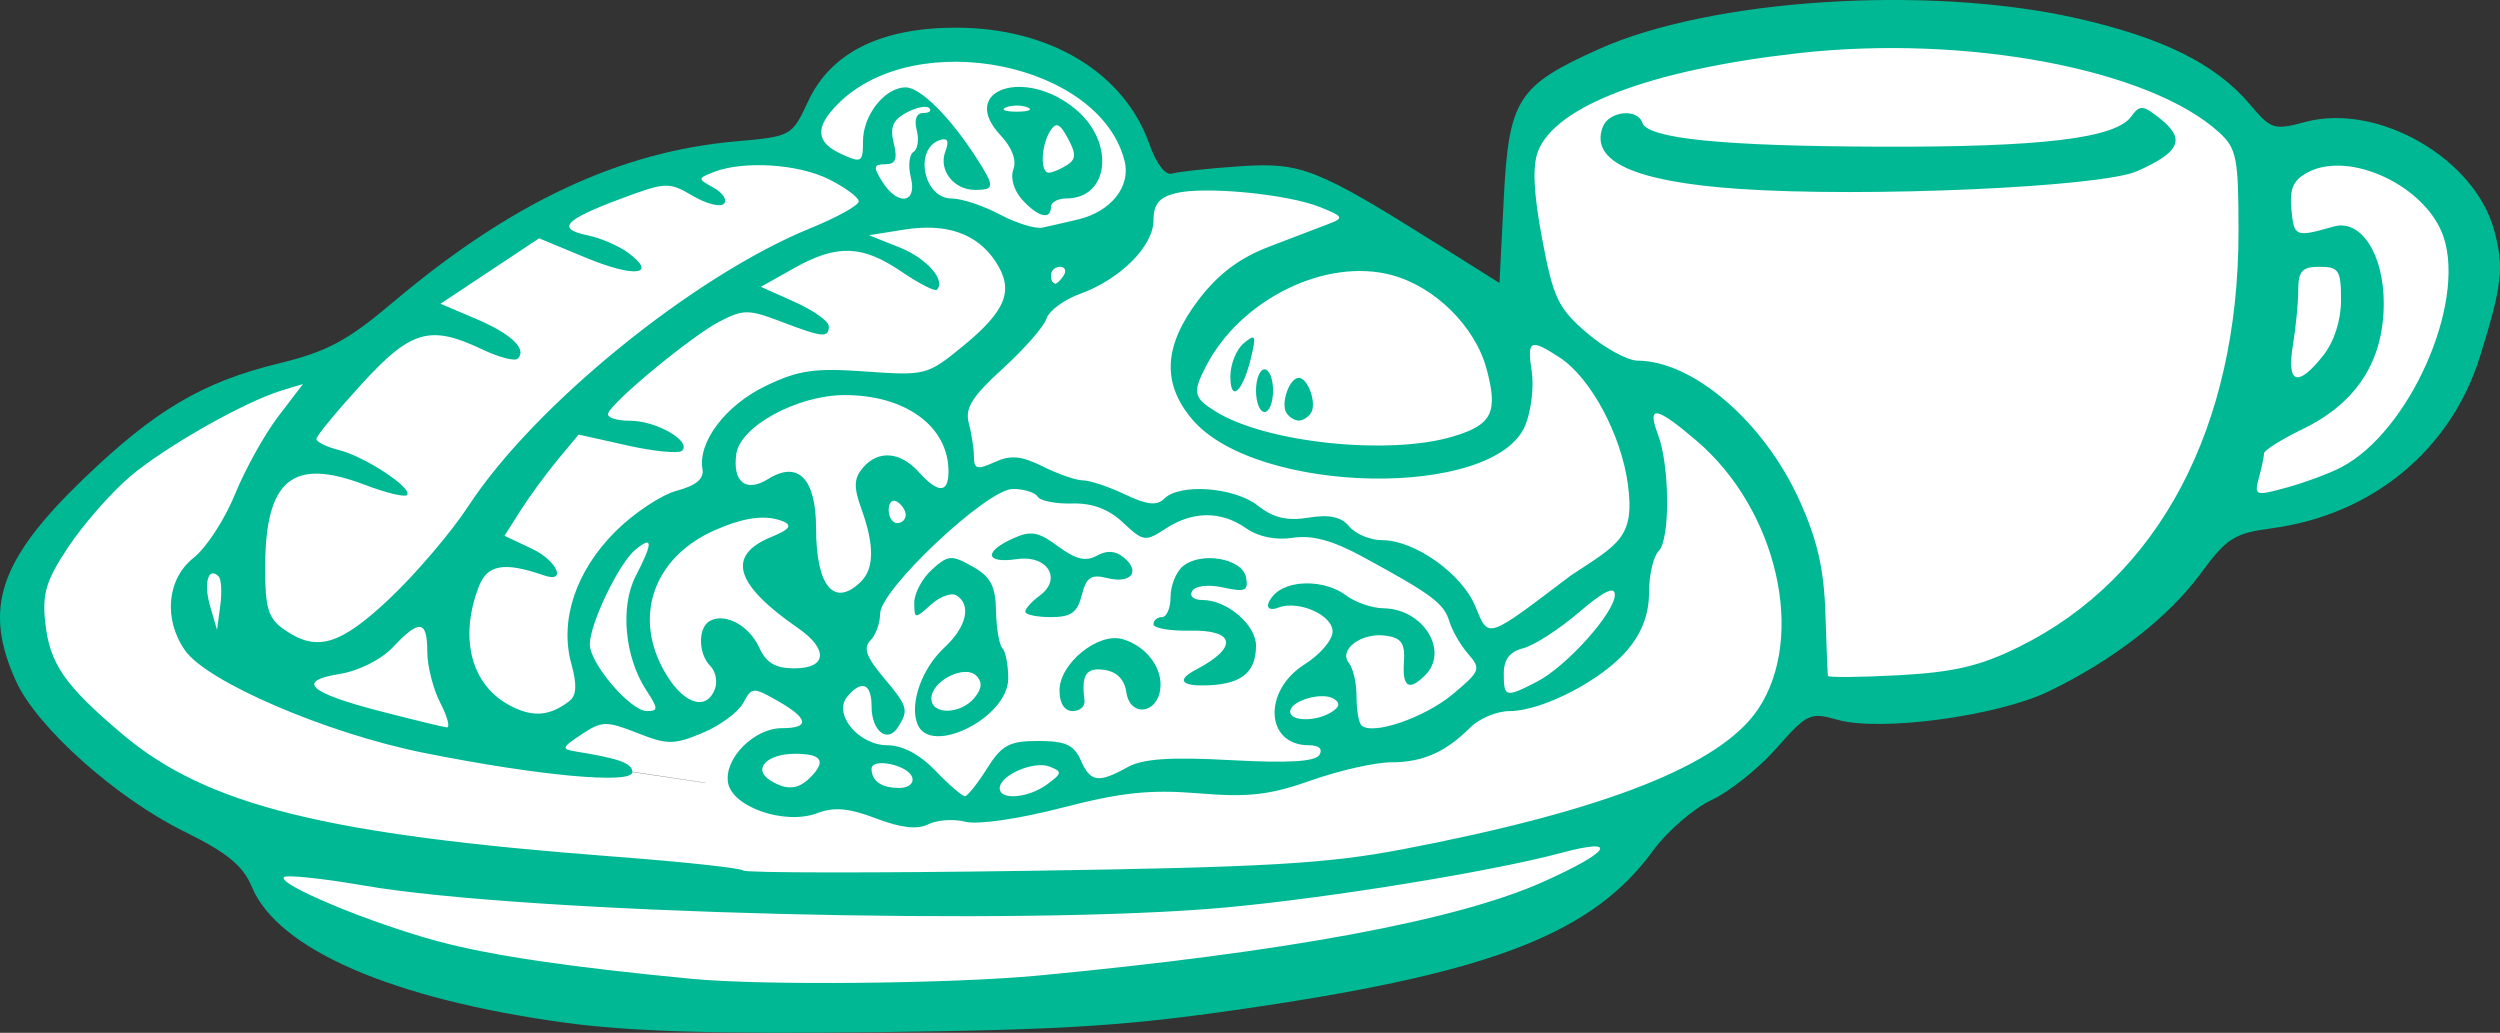 <?xml version="1.0" ?><svg height="151.648mm" viewBox="0 0 367.082 151.648" width="367.082mm" xmlns="http://www.w3.org/2000/svg">
    <rect x="0" y="0" width="367.082" height="151.648" fill="#333333" stroke="none"/>
    <path d="m 5779.109,464.227 c -2.42,-0.025 -4.853,0.064 -7.272,0.286 -19.352,1.771 -47.93,6.826 -52.153,13.062 -3.588,5.298 0.434,22.405 1.733,27.47 -2.487,1.446 -2.041,4.166 -3.124,5.879 -0.601,0.951 -0.894,2.876 -1.151,5.052 -0.012,-0.059 -0.022,-0.119 -0.035,-0.178 -0.997,-4.341 -12.523,-16.101 -20.63,-17.181 -8.107,-1.08 -22.578,7.316 -25.681,14.042 -0.718,1.557 -1.142,2.797 -1.304,3.834 -0.309,-2.809 1.304,-5.122 3.06,-7.786 2.656,-4.028 18.566,-12.527 22.142,-13.336 3.576,-0.809 -4.176,-6.148 -8.801,-7.921 -4.625,-1.773 -14.626,-0.636 -20.215,1.118 -1.734,0.544 -2.709,1.152 -3.326,1.887 0.324,-1.05 0.551,-2.029 0.659,-2.864 0.621,-4.799 -7.216,-13.799 -11.478,-16.247 -4.262,-2.448 -21.458,-3.72 -25.826,-2.332 -4.369,1.388 -10.6,7.805 -12.399,12.951 0,0 2.007,1.796 4.323,3.907 -3.619,-1.234 -8.172,-2.239 -11.58,-2.029 -5.956,0.367 -21.015,4.708 -31.115,9.069 -8.503,3.672 -27.695,20.026 -37.078,31.284 2.477,-4.77 4.745,-8.945 4.745,-8.945 -21.838,8.516 -37.7,13.623 -43.83,38.08 3.075,17.638 28.946,27.712 34.194,33.21 5.248,5.498 12.834,16.678 38.254,22.508 25.421,5.83 69.701,-1.845 109.677,-4.317 39.976,-2.472 53.63,-20.848 58.14,-23.505 4.51,-2.657 18.451,-17.416 18.451,-17.416 0,0 15.949,0.627 30.791,-4.391 14.842,-5.018 30.997,-21.881 30.997,-21.881 0,0 19.024,-2.287 25.093,-8.007 6.068,-5.719 12.669,-18.007 13.982,-26.937 1.312,-8.93 -9.02,-19.926 -15.744,-21.18 -6.724,-1.255 -14.515,4.76 -14.515,4.76 0,0 -2.624,-6.014 -9.635,-11.365 -6.135,-4.682 -22.409,-10.409 -39.346,-10.581 z m -118.291,30.158 c -0.317,1.033 -0.76,2.215 -1.587,3.607 -0.951,1.601 -2.055,2.658 -3.189,3.403 1.845,-1.702 3.522,-4.336 4.776,-7.01 z m -19.549,0.572 c 0.479,0.119 0.916,0.245 1.29,0.381 3.977,1.452 5.489,7.339 8.983,7.91 -0.901,0.269 -1.696,0.53 -2.269,0.949 -2.056,1.503 -12.421,11.987 -14.112,14.724 -0.446,0.721 -0.561,1.59 -0.478,2.58 -0.196,-0.32 -0.39,-0.608 -0.574,-0.854 -0.254,-0.338 -0.672,-0.646 -1.214,-0.926 0.358,-0.317 7.588,-6.754 10.703,-11.466 3.193,-4.83 1.585,-9.13 -2.083,-13.064 -0.076,-0.082 -0.162,-0.158 -0.245,-0.236 z m -23.496,22.217 c 2.156,-0.004 4.712,0.347 7.102,0.792 -4.291,-0.359 -8.996,-0.171 -11.713,0.604 -1.675,0.477 -3.268,1.161 -4.733,1.994 2.226,-1.412 4.561,-2.569 6.432,-3.074 0.814,-0.22 1.81,-0.313 2.913,-0.315 z m 98.694,3.948 c -0.315,1.839 -0.745,3.479 -1.494,4.411 -2.291,2.852 -13.577,3.411 -21.029,2.814 -7.433,-0.596 -17.994,-1.673 -22.192,-6.994 1.014,0.798 2.333,1.633 3.912,2.7 16.033,6.053 24.209,3.363 31.772,2.874 4.714,-0.305 7.694,-2.866 9.03,-5.804 z m -112.145,2.474 c -1.376,1.306 -2.496,2.747 -3.276,4.227 -0.075,0.142 -0.142,0.278 -0.212,0.417 0.117,-1.23 1.522,-2.937 3.489,-4.643 z m 40.205,6.679 c 1.251,9.3e-4 2.697,0.477 4.235,1.046 -1.709,-0.489 -3.09,-0.826 -3.735,-0.855 h -5e-4 c -2.609,-0.116 -13.693,8.189 -16.561,11.469 -2.036,2.329 -5.83,8.472 -8.894,13.539 2.197,-4.081 3.027,-7.599 5.184,-10.471 2.74,-3.648 8.356,-7.806 11.527,-10.557 0.671,-0.583 1.054,-1.412 1.223,-2.382 0.016,0.079 0.039,0.153 0.054,0.233 0,0 3.341,-1.58 6.382,-1.985 0.19,-0.025 0.385,-0.037 0.586,-0.037 z m 10.241,2.914 c 0.26,0.04 0.52,0.07 0.78,0.09 1.344,0.105 2.581,0.672 3.644,1.393 -1.284,-0.438 -2.769,-0.942 -4.423,-1.483 z m 17.329,0.412 c 1.465,0.03 2.797,0.959 4.036,1.988 -2.796,-0.779 -5.137,-0.648 -8.464,-0.019 -0.338,0.064 -0.634,0.106 -0.936,0.151 1.536,-0.948 3.271,-1.839 4.726,-2.075 0.215,-0.035 0.428,-0.049 0.638,-0.045 z m -140.727,4.37 c -0.9,9.363 2.908,19.449 3.55,19.668 0,0 3.374,0.336 7.206,0.186 -1.994,1.041 -3.651,1.806 -4.472,1.96 l -0.171,0.762 c -1.431,-1.162 -2.741,-2.253 -3.778,-3.084 -3.731,-2.989 -3.157,-14.354 -2.706,-18.118 0.039,-0.328 0.184,-0.818 0.371,-1.374 z m 154.052,0.694 c 2.311,0.037 4.542,0.018 5.268,0.069 1.371,0.096 16.082,7.747 17.152,9.039 0.234,0.282 0.629,0.885 1.081,1.607 -2.347,-2.166 -5.432,-4.119 -8.024,-5.038 -4.873,-1.727 -8.668,-4.968 -12.291,-5.181 -1.048,-0.062 -2.115,-0.245 -3.185,-0.495 z m -96.314,0.032 c -0.839,0.81 -1.659,1.745 -2.568,2.812 0.396,-0.57 0.769,-1.088 1.1,-1.52 0.371,-0.485 0.878,-0.912 1.469,-1.292 z m 147.285,2.302 c -0.159,0.959 -1.386,8.303 -2.194,11.003 -0.861,2.878 -5.863,8.671 -12.546,11.217 -2.532,0.965 -4.302,1.139 -5.528,0.984 2.878,-0.507 6.658,-1.559 8.61,-2.736 2.889,-1.741 6.923,-6.843 8.967,-10.179 1.827,-2.982 0.808,-7.6 0.57,-8.553 0.697,-0.556 1.407,-1.134 2.121,-1.736 z m -178.487,7.266 c 0,0 3.238,10.088 4.008,13.614 0.77,3.526 7.519,7.235 12.093,7.133 0.775,-0.017 1.503,-0.191 2.18,-0.465 -1.293,0.833 -2.439,1.54 -3.003,1.802 l 11.824,3.555 14.008,2.101 -0.325,-0.019 c 0,0 -19.134,-2.814 -33.732,-5.14 l -8.362,-20.724 c 0.826,-1.088 1.308,-1.857 1.308,-1.857 z m 154.697,7.388 c 0.048,0.085 0.258,0.45 0.277,0.484 v 0.653 c -0.12,-0.368 -0.22,-0.745 -0.279,-1.136 z m -94.707,2.596 c -0.535,0.889 -1.137,1.893 -1.549,2.569 -0.559,0.919 -0.901,1.768 -1.093,2.54 l -1.911,-0.611 c 1.208,-0.472 2.503,-1.616 4.099,-3.844 0.157,-0.22 0.307,-0.437 0.454,-0.654 z m -36.641,3.035 c 1.744,1.726 5.012,4.78 7.404,5.914 2.271,1.077 4.666,0.872 7.329,-0.267 -1.252,0.7 -2.384,1.215 -3.193,1.342 -3.461,0.545 -9.892,-4.231 -9.892,-4.231 0,0 -1.859,1.285 -3.964,2.694 1.668,-1.545 2.631,-3.309 2.631,-3.309 0,0 -0.194,-1.327 -0.315,-2.144 z m 125.67,5.721 c -3.246,2.018 -6.685,4.105 -7.741,4.554 -0.949,0.403 -4.796,1.214 -9.044,2.012 2.893,-1.158 10.931,-3.962 16.785,-6.566 z m -90.683,1.398 c 0,0.003 0.019,0.023 0.019,0.023 0,0 -0.027,0.002 -0.028,0.003 z m 65.813,6.576 c -2.395,0.383 -4.396,0.671 -5.216,0.712 -1.675,0.084 -7.898,0.596 -13.591,1.074 1.547,-0.253 2.99,-0.475 4.162,-0.616 3.404,-0.409 9.471,-0.675 14.645,-1.17 z m -47.13,5.236 c 0.621,0.017 1.246,0.032 1.879,0.038 l -0.801,0.124 z" fill="#FFFFFF" paint-order="markers stroke fill" transform="translate(-188.968,-107.913) translate(-5306.347,-353.139)"/>
    <path d="m 5578.126,611.198 c -25.25,-3.483 -41.998,-10.755 -45.815,-19.891 -1.319,-3.156 -3.613,-5.04 -9.907,-8.139 -10.024,-4.935 -21.665,-15.331 -24.736,-22.091 -4.864,-10.706 -2.493,-17.779 9.977,-29.773 10.417,-10.019 17.438,-14.167 28.565,-16.879 7.155,-1.744 10.098,-3.318 16.826,-9.001 17.281,-14.597 33.274,-22.106 50.285,-23.611 8.218,-0.727 8.272,-0.757 10.663,-5.898 3.33,-7.161 10.709,-10.817 21.8,-10.8 13.705,0.036 24.6,6.609 28.307,17.118 1.031,2.922 2.348,4.62 3.343,4.307 0.903,-0.284 5.356,-0.765 9.896,-1.07 9.092,-0.611 11.235,0.238 29.38,11.623 l 8.781,5.51 0.627,-12.383 c 0.74,-14.604 2.004,-16.587 14.013,-21.976 16.38,-7.351 48.153,-9.423 69.896,-4.558 12.818,2.868 20.657,6.755 25.692,12.739 3.056,3.632 3.503,3.773 8.081,2.54 10.633,-2.863 24.893,5.315 27.747,15.914 1.47,5.462 1.183,8.013 -2.085,18.52 -4.274,13.741 -15.835,23.27 -30.611,25.23 -5.462,0.725 -6.596,1.448 -10.404,6.635 -4.742,6.46 -12.832,12.732 -22.339,17.318 -7.537,3.636 -24.758,5.942 -31.001,4.152 -3.974,-1.14 -4.457,-0.914 -8.932,4.169 -2.602,2.956 -6.894,6.383 -9.536,7.614 -2.643,1.232 -6.515,4.584 -8.604,7.45 -8.745,11.995 -23.212,17.712 -57.933,22.893 -18.857,2.814 -27.475,3.394 -55.562,3.742 -24.128,0.299 -36.855,-0.085 -46.415,-1.406 z m 69.623,-6.9 c 36.448,-3.446 61.493,-8.095 74.157,-13.764 9.925,-4.444 11.262,-6.564 2.684,-4.258 -10.166,2.733 -33.961,6.608 -49.243,8.018 -29.569,2.728 -102.924,0.871 -126.533,-3.205 -6.117,-1.056 -11.425,-1.616 -11.797,-1.245 -1.047,1.047 12.745,6.784 22.722,9.453 7.717,2.064 19.266,3.767 37.203,5.486 10.296,0.987 38.044,0.722 50.806,-0.484 z m 53.315,-18.502 c 29.965,-5.716 46.975,-12.425 52.438,-20.68 7.035,-10.63 2.766,-29.209 -9.032,-39.307 -5.969,-5.109 -7.38,-5.348 -5.715,-0.967 1.746,4.594 1.815,15.415 0.11,17.121 -0.781,0.781 -1.421,3.522 -1.421,6.091 0,3.163 -1.021,5.885 -3.166,8.433 -3.713,4.413 -12.508,8.975 -17.302,8.975 -1.852,0 -4.454,1.086 -5.781,2.414 -3.636,3.636 -7.004,5.113 -11.66,5.113 -2.312,0 -7.571,1.192 -11.686,2.649 -6.073,2.15 -9.186,2.509 -16.52,1.903 -7.133,-0.589 -11.362,-0.142 -20.072,2.115 -6.324,1.64 -12.374,2.519 -14.171,2.058 -1.725,-0.442 -4.186,-0.274 -5.469,0.371 -1.601,0.806 -4.006,0.537 -7.663,-0.86 -3.986,-1.522 -6.166,-1.718 -8.642,-0.777 -4.763,1.811 -12.595,-0.912 -13.114,-4.56 -0.503,-3.538 3.876,-7.916 7.918,-7.916 4.168,0 3.949,-1.411 -0.625,-4.013 -3.587,-2.041 -3.801,-2.028 -5.055,0.317 -0.721,1.346 -3.406,3.323 -5.969,4.394 -4.206,1.757 -5.14,1.758 -9.597,0 -4.532,-1.78 -5.202,-1.764 -8.154,0.203 -2.977,1.984 -3.03,2.173 -0.707,2.549 6.27,1.014 8.154,1.708 8.154,3.003 0,1.819 -13.915,0.526 -30.735,-2.856 -14.132,-2.841 -31.702,-10.386 -34.934,-15.001 -3.221,-4.599 -2.67,-10.53 1.266,-13.626 1.836,-1.444 4.557,-5.623 6.045,-9.286 1.489,-3.663 4.346,-8.81 6.351,-11.438 l 3.644,-4.779 -3.104,0.943 c -5.526,1.679 -17.287,8.364 -22.368,12.713 -2.723,2.331 -6.746,6.923 -8.941,10.205 -3.292,4.925 -3.891,6.872 -3.43,11.149 0.655,6.079 2.827,9.219 11.366,16.432 12.323,10.408 29.73,14.731 72.315,17.959 9.997,0.758 18.464,1.672 18.817,2.031 0.352,0.359 19.27,0.378 42.039,0.043 34.386,-0.507 43.628,-1.036 54.569,-3.123 z m -60.816,-11.915 c 2.162,-3.436 3.269,-4.029 7.527,-4.029 3.974,0 5.245,0.576 6.23,2.823 1.42,3.237 2.562,3.408 6.858,1.029 2.264,-1.254 6.281,-1.528 15.187,-1.038 8.351,0.46 12.382,0.224 12.99,-0.76 0.543,-0.879 -0.053,-1.427 -1.547,-1.427 -6.396,0 -6.792,-8.005 -0.59,-11.898 2.216,-1.391 4.051,-3.531 4.077,-4.755 0.053,-2.486 -5.043,-4.677 -7.955,-3.56 -1.519,0.583 -2.109,-0.137 -0.801,-1.712 2.014,-2.426 7.597,-2.462 10.761,-0.067 1.339,1.013 3.802,1.86 5.473,1.882 5.829,0.074 9.683,6.263 6.12,9.825 -2.389,2.389 -3.376,1.774 -3.121,-1.943 0.188,-2.732 -0.365,-3.534 -2.656,-3.86 -3.565,-0.507 -7.009,2.053 -5.416,4.025 0.623,0.771 1.123,2.978 1.113,4.904 0,1.926 0.306,3.829 0.707,4.228 1.533,1.533 9.189,-1.056 13.366,-4.519 4.088,-3.39 4.239,-3.77 2.343,-5.926 -1.114,-1.267 -2.368,-3.433 -2.787,-4.815 -0.803,-2.648 -2.553,-3.953 -12.707,-9.473 -4.441,-2.415 -7.438,-3.231 -10.265,-2.796 -2.508,0.386 -5.061,-0.135 -6.865,-1.397 -3.674,-2.573 -7.841,-2.557 -11.813,0.046 -2.986,1.956 -3.291,1.914 -6.259,-0.875 -2.122,-1.993 -4.516,-2.892 -7.483,-2.808 -2.399,0.067 -4.677,-0.385 -5.061,-1.007 -0.384,-0.622 -2.026,-1.13 -3.647,-1.13 -3.77,0 -19.484,14.777 -19.484,18.322 0,1.377 -0.643,3.146 -1.429,3.933 -1.07,1.07 -0.596,2.42 1.882,5.365 3.635,4.32 3.783,4.82 2.178,7.353 -1.543,2.435 -3.885,0.592 -3.885,-3.057 0,-3.378 -1.461,-3.955 -3.574,-1.409 -2.12,2.554 1.678,7.128 5.919,7.128 2.204,0 4.765,1.364 7.063,3.763 1.983,2.07 3.923,3.742 4.312,3.715 0.389,-0.036 1.847,-1.861 3.241,-4.077 z m -10.237,-6.54 c -1.16,-3.024 0.657,-8.136 3.989,-11.225 3.247,-3.009 3.992,-6.254 1.752,-7.638 -0.733,-0.453 -2.427,0.164 -3.763,1.375 -2.327,2.105 -2.43,2.092 -2.43,-0.309 0,-1.38 1.167,-3.566 2.594,-4.857 2.374,-2.149 2.881,-2.187 5.959,-0.453 2.664,1.501 3.383,2.86 3.454,6.529 0.049,2.549 0.472,5.017 0.941,5.486 0.468,0.468 0.851,2.459 0.851,4.424 0,5.765 -11.491,11.507 -13.347,6.669 z m 8.373,-3.814 c 1.122,-1.352 1.209,-2.332 0.288,-3.252 -1.709,-1.709 -6.605,0.774 -6.605,3.349 0,2.424 4.278,2.359 6.316,-0.096 z m 12.501,-1.11 c 0,-3.96 5.705,-8.573 9.292,-7.513 3.501,1.035 5.939,4.318 5.495,7.4 -0.528,3.667 -4.461,3.991 -4.968,0.409 -0.267,-1.887 -1.394,-3.036 -3.233,-3.297 -2.69,-0.382 -3.405,0.715 -2.916,4.478 0.114,0.863 -0.668,1.568 -1.733,1.568 -1.214,0 -1.937,-1.136 -1.937,-3.045 z m 20.091,-3.063 c 6.185,-3.259 5.735,-5.838 -0.961,-5.702 -2.932,0.061 -5.331,-0.364 -5.331,-0.941 0,-0.577 0.565,-1.049 1.255,-1.049 0.69,0 1.254,-1.342 1.254,-2.983 0,-1.64 0.813,-3.657 1.806,-4.481 2.673,-2.219 8.748,-1.151 9.276,1.63 0.375,1.977 -0.117,2.198 -3.32,1.494 -2.195,-0.482 -4.102,-0.274 -4.581,0.502 -0.464,0.75 0.181,1.328 1.483,1.328 3.623,0 7.88,3.63 7.88,6.72 0,4.119 -2.364,5.85 -8.072,5.825 -2.007,-0.009 -4.164,-0.514 -0.69,-2.345 z m -25.109,-8.494 c 0,-0.441 0.938,-1.488 2.085,-2.327 3.392,-2.48 1.169,-6.046 -3.354,-5.382 -4.572,0.671 -4.905,-1.051 -0.584,-3.02 2.659,-1.211 3.726,-1.028 6.668,1.147 2.587,1.913 4.072,2.271 5.682,1.37 1.484,-0.831 2.755,-0.743 3.982,0.278 2.503,2.077 1.016,3.879 -2.478,3.002 -2.353,-0.591 -3.052,-0.117 -3.711,2.504 -0.645,2.569 -1.579,3.232 -4.551,3.232 -2.057,0 -3.74,-0.361 -3.74,-0.803 z m 3.21,25.355 c 2.202,-1.621 2.235,-1.87 0.338,-2.605 -2.316,-0.898 -7.311,1.28 -7.311,3.187 0,1.81 4.2,1.459 6.974,-0.582 z m -34.823,-0.968 c 2.429,-2.429 1.756,-3.513 -2.184,-3.513 -4.171,0 -6.29,2.234 -3.685,3.884 2.382,1.509 4.097,1.4 5.869,-0.372 z m 14.997,-0.064 c -0.598,-1.816 -5.965,-2.929 -5.965,-1.237 0,1.792 1.473,2.805 4.077,2.805 1.363,0 2.18,-0.679 1.888,-1.568 z m -69.283,-10.915 c -1.053,-2.035 -1.914,-5.423 -1.914,-7.527 0,-4.652 -1.152,-4.804 -5.04,-0.666 -1.719,1.829 -5.013,3.487 -7.824,3.936 -6.496,1.039 -4.553,2.767 6.233,5.544 4.682,1.206 8.95,2.242 9.485,2.303 0.535,0.061 0.114,-1.555 -0.941,-3.591 z m 18.981,-0.313 c 1.025,-0.789 1.102,-2.383 0.26,-5.431 -1.761,-6.378 0.643,-13.608 6.46,-19.425 2.697,-2.697 6.76,-5.396 9.029,-5.998 2.816,-0.747 4.011,-1.748 3.764,-3.154 -0.698,-3.974 3.375,-9.364 9.211,-12.189 4.87,-2.358 7.194,-2.698 14.743,-2.157 8.771,0.627 9.075,0.549 14.275,-3.713 6.404,-5.247 7.561,-8.225 4.824,-12.404 -2.712,-4.139 -7.216,-5.713 -13.482,-4.711 l -5.12,0.819 4.479,1.786 c 3.997,1.594 6.859,4.849 5.479,6.229 -0.281,0.281 -2.631,-0.93 -5.223,-2.688 -5.763,-3.911 -9.454,-4.023 -15.766,-0.475 l -4.846,2.723 4.988,2.234 c 2.744,1.228 4.988,2.825 4.988,3.549 0,1.754 -0.871,1.67 -7.017,-0.677 -4.754,-1.816 -5.561,-1.817 -9.04,0 -4.045,2.092 -15.643,11.652 -16.35,13.476 -0.231,0.594 1.214,1.08 3.21,1.08 3.859,0 9.062,2.991 7.653,4.4 -0.463,0.463 -4.07,0.117 -8.017,-0.764 l -7.175,-1.606 -3.064,3.689 c -1.686,2.029 -4.135,5.374 -5.444,7.432 l -2.379,3.743 4.053,1.914 c 3.675,1.735 5.167,5.091 1.733,3.898 -5.849,-2.031 -8.324,-1.592 -9.575,1.698 -2.898,7.623 -1.075,14.449 4.664,17.456 3.297,1.728 5.774,1.524 8.683,-0.715 z m 111.899,1.643 c 1.197,-0.758 1.287,-1.335 0.302,-1.944 -1.738,-1.073 -6.395,0.302 -6.395,1.891 0,1.461 3.818,1.494 6.092,0.053 z m -100.632,-3.185 c -3.183,-4.857 -3.873,-12.294 -1.558,-16.772 2.564,-4.958 2.545,-6.018 -0.067,-3.855 -2.404,1.989 -6.633,10.771 -6.673,13.857 -0.036,2.791 5.963,9.819 8.382,9.819 1.694,0 1.684,-0.352 -0.082,-3.048 z m 10.069,-0.174 c 0.415,-1.081 0.114,-2.606 -0.667,-3.387 -1.762,-1.762 -1.851,-5.523 -0.157,-6.571 2.176,-1.345 5.82,0.549 7.298,3.794 1.054,2.314 2.39,3.112 5.208,3.112 4.766,0 5.019,-2.796 0.535,-5.9 -9.302,-6.44 -10.555,-10.655 -3.958,-13.381 2.503,-1.034 3.806,-1.839 0.739,-2.62 -2.252,-0.574 -5.194,-0.074 -9.006,1.613 -9.158,4.051 -12.148,12.974 -7.114,21.23 2.659,4.362 5.888,5.319 7.119,2.111 z m 120.727,-1.106 c 4.352,-2.25 11.414,-10.139 11.414,-12.75 0,-1.335 -1.645,-0.527 -5.298,2.599 -2.914,2.494 -6.583,4.858 -8.154,5.252 -1.976,0.496 -2.856,1.641 -2.856,3.717 0,3.515 0.26,3.578 4.894,1.183 z m 70.777,-5.109 c 20.528,-10.128 32.214,-32.252 32.214,-60.989 0,-10.772 -0.274,-12.184 -2.822,-14.518 -10.188,-9.334 -37.249,-14.431 -61.856,-11.652 -21.629,2.444 -35.648,7.746 -38.196,14.445 -0.821,2.16 -0.623,6.209 0.631,12.858 1.631,8.655 2.341,10.144 6.561,13.763 2.603,2.232 5.965,4.067 7.473,4.077 8.139,0.057 18.491,8.973 23.692,20.407 2.65,5.826 3.639,10.09 3.855,16.619 0.16,4.829 0.327,8.993 0.369,9.252 0.043,0.26 4.736,0.217 10.428,-0.092 8.103,-0.442 11.934,-1.347 17.651,-4.168 z m -41.173,-67.239 c -15.339,-1.059 -21.896,-4.048 -19.959,-9.097 0.889,-2.317 5.08,-2.77 5.795,-0.627 0.782,2.347 11.73,3.451 35.005,3.529 23.584,0.082 34.449,-1.224 36.781,-4.414 1.302,-1.781 1.742,-1.739 4.414,0.425 3.594,2.91 2.699,4.826 -3.544,7.587 -5.299,2.344 -39.909,3.88 -58.493,2.597 z m -197.991,60.053 c 3.831,-3.623 8.993,-9.691 11.472,-13.486 9.672,-14.807 33.099,-33.827 50.268,-40.812 3.873,-1.575 7.041,-3.339 7.041,-3.92 0,-0.581 -1.976,-2.043 -4.391,-3.249 -4.513,-2.254 -12.539,-2.759 -16.88,-1.061 -2.429,0.951 -2.429,0.973 0,2.327 1.344,0.752 2.007,1.803 1.474,2.336 -0.533,0.533 -2.604,0 -4.602,-1.177 -3.468,-2.049 -3.949,-2.028 -10.6,0.461 -8.267,3.093 -9.439,4.4 -4.8,5.35 1.886,0.386 4.557,1.538 5.936,2.559 4.427,3.279 0.968,3.697 -6.158,0.744 l -6.914,-2.865 -7.237,4.805 -7.237,4.805 5.162,2.193 c 5.226,2.219 7.589,4.459 6.186,5.862 -0.423,0.423 -2.756,-0.178 -5.186,-1.338 -7.703,-3.673 -10.48,-2.875 -17.774,5.107 -3.625,3.967 -6.599,7.576 -6.611,8.018 0,0.443 1.498,1.186 3.354,1.652 3.822,0.959 10.894,5.648 9.947,6.595 -0.341,0.341 -3.125,-0.331 -6.183,-1.5 -10.655,-4.069 -14.613,-0.789 -14.646,12.136 0,5.971 0.439,7.463 2.769,9.095 4.816,3.373 8.218,2.364 15.617,-4.633 z m 173.341,-3.286 c 6.914,-4.576 9.413,-5.51 8.392,-13.292 -0.958,-7.301 -5.456,-15.712 -9.99,-18.682 -4.375,-2.867 -4.859,-2.632 -4.146,2.017 0.345,2.242 -0.082,5.799 -0.944,7.904 -4.465,10.894 -39.55,10.249 -48.931,-0.9 -4.469,-5.311 -4.164,-10.816 0.97,-17.547 2.877,-3.773 6.004,-6.124 10.349,-7.782 3.424,-1.307 7.355,-2.808 8.735,-3.337 2.289,-0.876 2.18,-1.092 -1.255,-2.471 -4.802,-1.927 -16.991,-3.099 -21.214,-2.039 -2.424,0.608 -3.248,1.621 -3.248,3.987 0,3.782 -4.882,8.66 -10.815,10.805 -2.326,0.841 -4.528,2.472 -4.894,3.625 -0.366,1.153 -3.251,4.449 -6.411,7.325 -4.51,4.104 -5.586,5.826 -5.002,8.004 0.409,1.526 0.751,3.75 0.761,4.943 0,1.835 0.482,1.956 3.038,0.791 2.361,-1.076 3.911,-0.933 7.093,0.654 2.239,1.117 4.887,2.031 5.884,2.031 0.997,0 3.766,0.927 6.153,2.059 3.252,1.543 4.698,1.7 5.772,0.627 2.289,-2.29 10.298,-1.692 13.754,1.027 2.289,1.8 4.282,2.272 7.441,1.759 3.075,-0.499 4.792,-0.125 5.978,1.304 0.915,1.102 3.08,2.004 4.812,2.004 4.763,0 11.668,4.878 13.662,9.65 2.039,4.879 1.459,5.063 14.057,-4.469 z m -198.552,0.139 c -1.513,-1.514 -2.235,0.98 -1.256,4.342 l 1.022,3.508 0.478,-3.564 c 0.263,-1.96 0.153,-3.889 -0.242,-4.286 z m 94.367,0.7 c 1.903,-1.903 1.913,-5.345 0.036,-10.554 -1.167,-3.229 -1.135,-4.495 0.153,-6.048 2.226,-2.682 5.498,-2.465 8.223,0.545 2.908,3.214 4.391,3.186 4.391,-0.082 0,-6.589 -6.337,-11.222 -15.305,-11.187 -6.907,0.036 -15.27,4.578 -15.849,8.626 -0.592,4.139 1.414,5.728 4.667,3.697 4.417,-2.758 7.043,-0.057 7.043,7.245 0,8.575 2.692,11.716 6.649,7.759 z m 6.523,-9.711 c 0,-0.649 -0.565,-1.529 -1.254,-1.956 -0.69,-0.426 -1.254,0.107 -1.254,1.181 0,1.076 0.565,1.956 1.254,1.956 0.69,0 1.254,-0.531 1.254,-1.181 z m 210.751,-7 c 9.991,-5.197 18.334,-23.906 15.071,-33.794 -2.459,-7.452 -13.776,-12.837 -19.99,-9.512 -2.112,1.131 -2.664,2.405 -2.367,5.468 0.388,4.005 0.57,4.077 6.23,2.47 3.965,-1.125 7.329,4.047 7.329,11.268 0,8.448 -3.982,14.64 -11.871,18.459 -3.13,1.516 -5.699,3.128 -5.708,3.584 0,0.456 -0.348,2.07 -0.756,3.586 -0.709,2.644 -0.541,2.703 4.094,1.429 2.658,-0.73 6.245,-2.061 7.969,-2.959 z m -130.362,-4.543 c 5.717,-1.713 6.617,-3.538 4.897,-9.925 -1.677,-6.228 -7.572,-12.059 -13.919,-13.768 -9.693,-2.61 -22.248,3.569 -27.31,13.441 -1.958,3.818 -1.797,4.566 1.418,6.575 7.37,4.608 25.452,6.513 34.914,3.678 z m -24.495,-3.471 c -0.864,-1.398 0.454,-5.131 1.812,-5.131 1.358,0 2.676,3.733 1.812,5.131 -0.388,0.628 -1.203,1.141 -1.812,1.141 -0.609,0 -1.424,-0.513 -1.812,-1.141 z m -4.461,-3.249 c 0,-1.725 0.564,-3.136 1.254,-3.136 0.69,0 1.254,1.411 1.254,3.136 0,1.725 -0.564,3.136 -1.254,3.136 -0.69,0 -1.254,-1.411 -1.254,-3.136 z m -3.764,-2.104 c 0,-1.778 0.882,-3.966 1.961,-4.861 1.725,-1.432 1.856,-1.186 1.092,2.042 -1.205,5.092 -3.053,6.799 -3.053,2.819 z m 160.482,-3.083 c 1.612,-2.049 2.6,-5.148 2.6,-8.154 0,-4.336 -0.331,-4.849 -3.136,-4.849 -2.582,0 -3.139,0.61 -3.15,3.45 0,1.897 -0.364,5.567 -0.792,8.154 -0.928,5.616 0.749,6.139 4.478,1.399 z m -184.944,-11.748 c 0.426,-0.69 0.178,-1.255 -0.553,-1.255 -0.731,0 -1.328,0.565 -1.328,1.255 0,0.69 0.249,1.254 0.553,1.254 0.306,0 0.902,-0.565 1.329,-1.254 z m 2.103,-8.207 c 4.833,-1.151 7.767,-4.838 6.827,-8.581 -3.621,-14.43 -30.642,-19.833 -42.064,-8.411 -3.46,3.46 -3.306,5.667 0.517,7.408 2.916,1.329 3.136,1.196 3.136,-1.895 0,-3.854 3.211,-7.912 6.259,-7.912 2.167,0 6.493,4.302 10.363,10.305 2.759,4.28 2.743,4.748 -0.16,4.748 -3.155,0 -5.414,-2.927 -4.366,-5.657 0.584,-1.522 0.331,-2.039 -0.81,-1.659 -3.849,1.283 -2.398,8.57 1.707,8.573 1.478,0 4.664,1.054 7.079,2.339 2.415,1.286 5.238,2.158 6.272,1.939 1.035,-0.221 3.393,-0.758 5.239,-1.197 z m -8.211,-2.902 c -1.222,-1.351 -1.764,-3.22 -1.29,-4.454 0.507,-1.322 -0.206,-3.216 -1.887,-5.004 -6.272,-6.676 3.617,-10.055 11.071,-3.783 5.775,4.86 4.891,13.06 -1.409,13.06 -1.242,0 -2.258,0.565 -2.258,1.254 0,1.964 -1.919,1.477 -4.227,-1.073 z m 6.552,-5.059 c 1.363,-0.864 1.398,-1.635 0.178,-3.914 -1.205,-2.252 -1.746,-2.479 -2.619,-1.101 -1.352,2.135 -1.482,6.135 -0.199,6.109 0.517,0 1.705,-0.503 2.639,-1.095 z m -5.775,-8.498 c -0.863,-0.348 -2.274,-0.348 -3.136,0 -0.862,0.348 -0.156,0.633 1.568,0.633 1.725,0 2.431,-0.284 1.568,-0.633 z m -17.118,10.316 c -0.422,-1.683 -0.256,-3.377 0.373,-3.765 0.628,-0.388 0.846,-1.834 0.486,-3.213 -0.404,-1.545 -0.039,-2.508 0.954,-2.508 0.885,0 1.282,-0.327 0.881,-0.729 -0.401,-0.401 -1.911,-0.097 -3.356,0.677 -1.988,1.064 -2.439,2.158 -1.853,4.492 0.584,2.325 0.274,3.086 -1.254,3.086 -1.714,0 -1.786,0.388 -0.462,2.509 2.282,3.653 5.191,3.275 4.231,-0.551 z" fill="#00B894" transform="translate(-188.968,-107.913) translate(-5306.347,-353.139)"/>
</svg>
